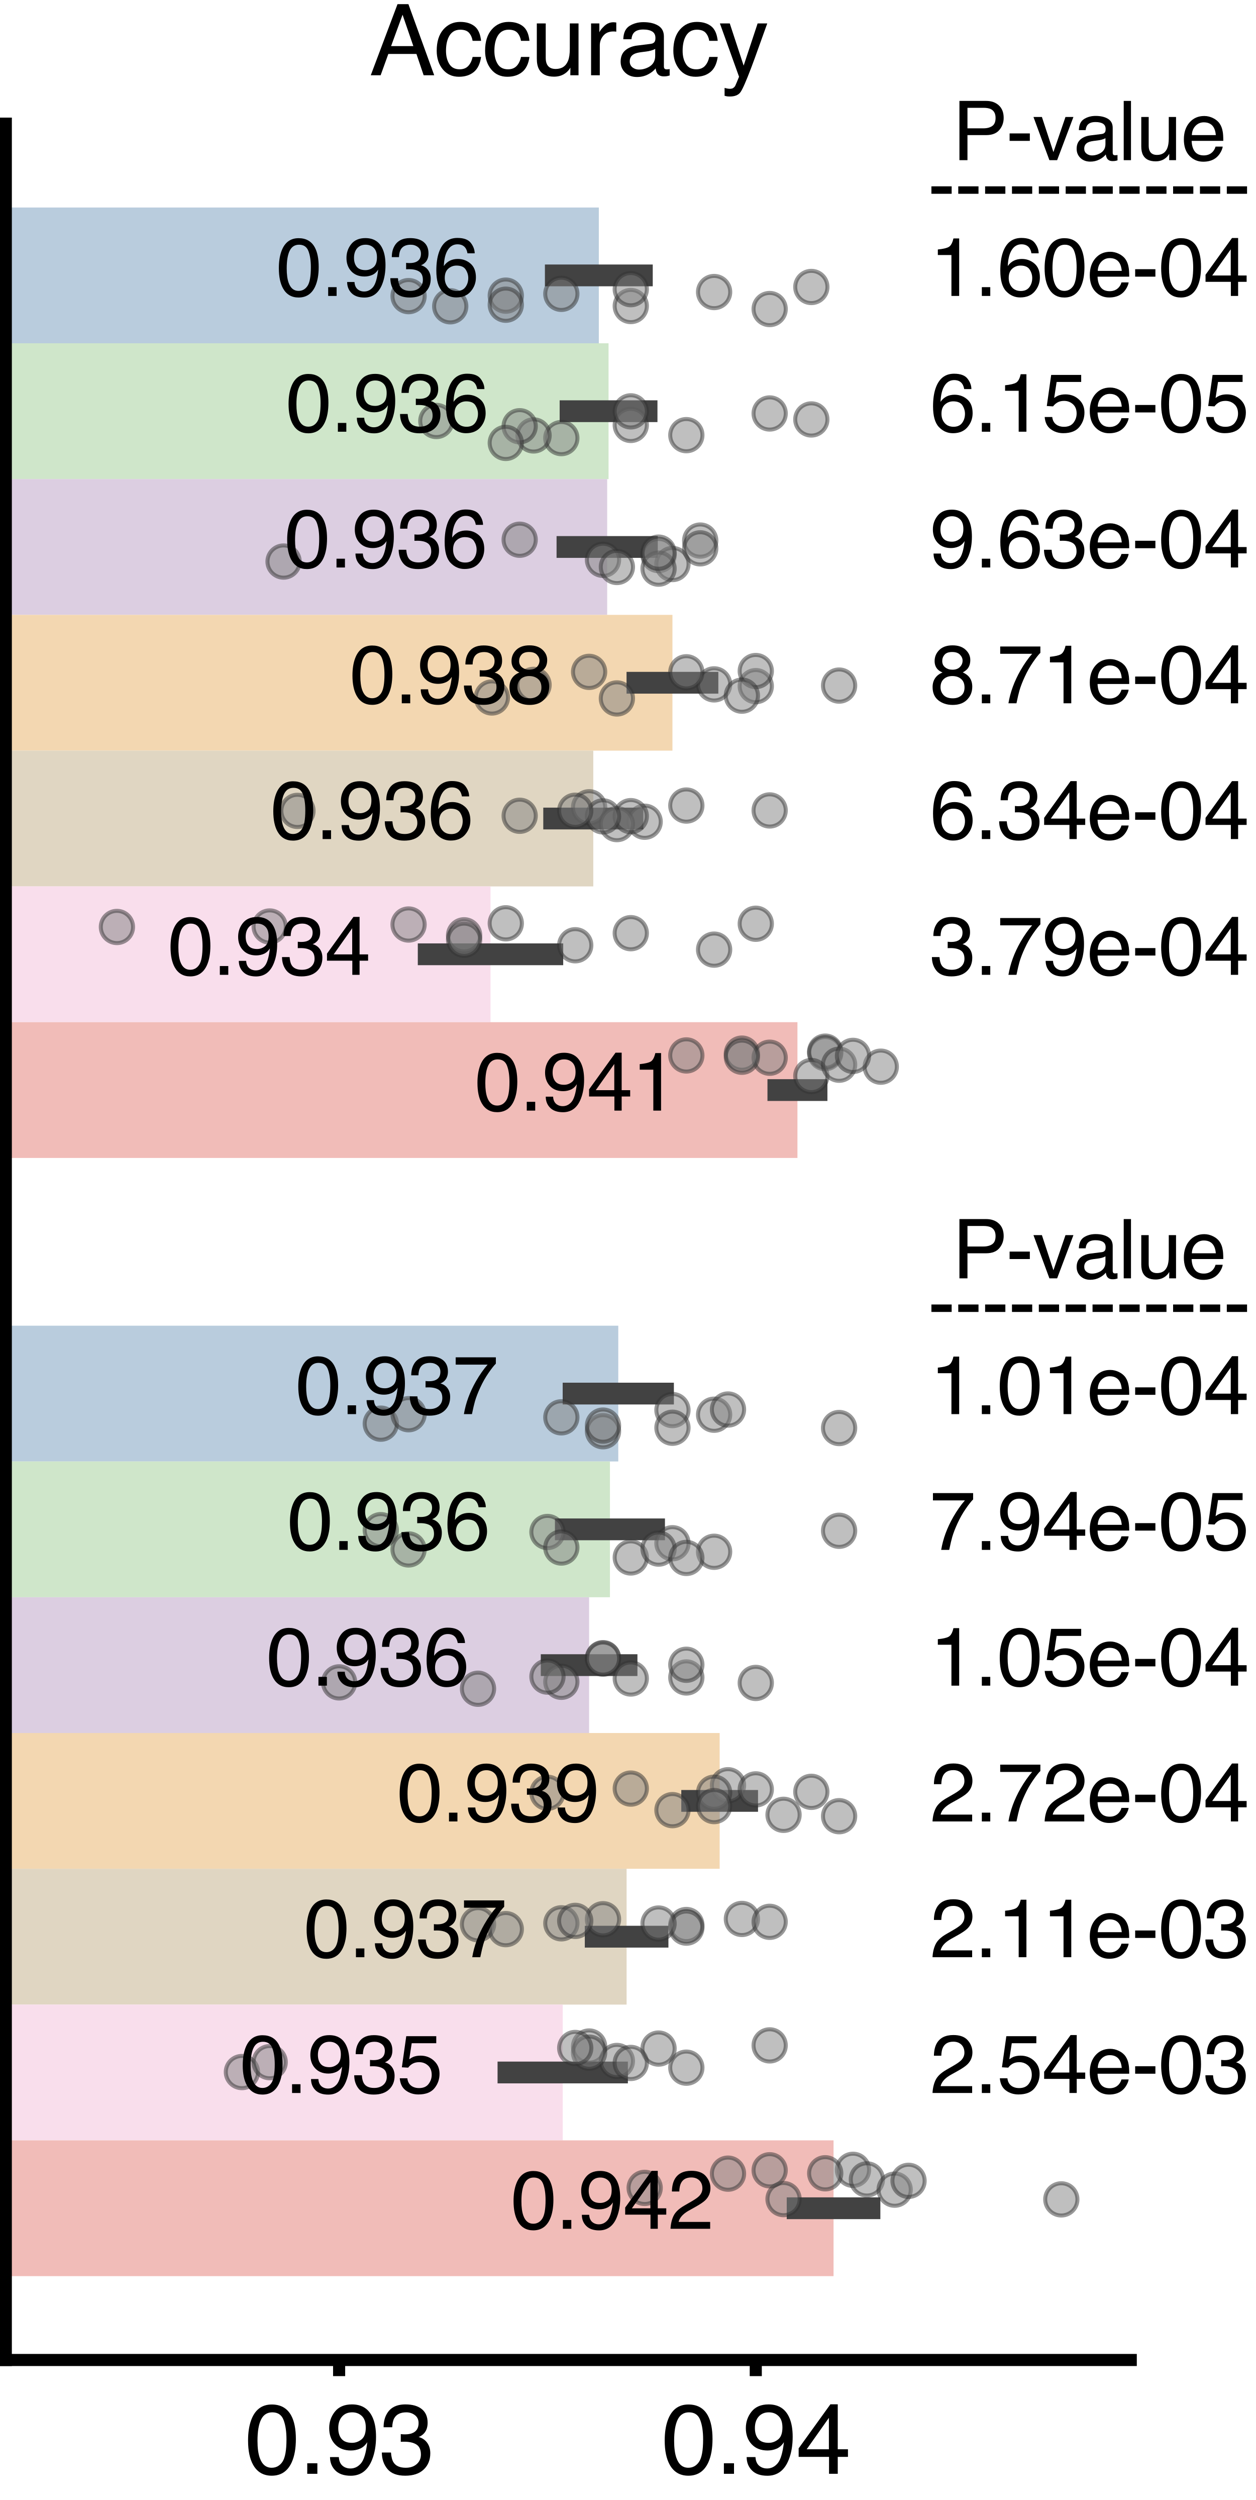 <?xml version="1.0" encoding="utf-8" standalone="no"?>
<!DOCTYPE svg PUBLIC "-//W3C//DTD SVG 1.1//EN"
  "http://www.w3.org/Graphics/SVG/1.1/DTD/svg11.dtd">
<svg xmlns:xlink="http://www.w3.org/1999/xlink" width="155.751pt" height="309.858pt" viewBox="0 0 155.751 309.858" xmlns="http://www.w3.org/2000/svg" version="1.1">
 <defs>
  <style type="text/css">*{stroke-linejoin: round; stroke-linecap: butt}</style>
 </defs>
 <g id="figure_1">
  <g id="patch_1">
   <path d="M 0 309.858 
L 155.751 309.858 
L 155.751 0 
L 0 0 
z
" style="fill: #ffffff"/>
  </g>
  <g id="axes_1">
   <g id="patch_2">
    <path d="M 0.72 292.528 
L 140.22 292.528 
L 140.22 15.328 
L 0.72 15.328 
L 0.72 292.528 
z
" style="fill: none"/>
   </g>
   <g id="patch_3">
    <path d="M -4762.947 25.723 
L 74.259 25.723 
L 74.259 42.553 
L -4762.947 42.553 
z
" clip-path="url(#pe31d9f786b)" style="fill: #b9ccdd"/>
   </g>
   <g id="patch_4">
    <path d="M -4762.947 164.323 
L 76.67 164.323 
L 76.67 181.153 
L -4762.947 181.153 
z
" clip-path="url(#pe31d9f786b)" style="fill: #b9ccdd"/>
   </g>
   <g id="patch_5">
    <path d="M -4762.947 42.553 
L 75.464 42.553 
L 75.464 59.383 
L -4762.947 59.383 
z
" clip-path="url(#pe31d9f786b)" style="fill: #cfe6ca"/>
   </g>
   <g id="patch_6">
    <path d="M -4762.947 181.153 
L 75.637 181.153 
L 75.637 197.983 
L -4762.947 197.983 
z
" clip-path="url(#pe31d9f786b)" style="fill: #cfe6ca"/>
   </g>
   <g id="patch_7">
    <path d="M -4762.947 59.383 
L 75.292 59.383 
L 75.292 76.213 
L -4762.947 76.213 
z
" clip-path="url(#pe31d9f786b)" style="fill: #dccee1"/>
   </g>
   <g id="patch_8">
    <path d="M -4762.947 197.983 
L 73.053 197.983 
L 73.053 214.813 
L -4762.947 214.813 
z
" clip-path="url(#pe31d9f786b)" style="fill: #dccee1"/>
   </g>
   <g id="patch_9">
    <path d="M -4762.947 76.213 
L 83.387 76.213 
L 83.387 93.043 
L -4762.947 93.043 
z
" clip-path="url(#pe31d9f786b)" style="fill: #f3d7b1"/>
   </g>
   <g id="patch_10">
    <path d="M -4762.947 214.813 
L 89.242 214.813 
L 89.242 231.643 
L -4762.947 231.643 
z
" clip-path="url(#pe31d9f786b)" style="fill: #f3d7b1"/>
   </g>
   <g id="patch_11">
    <path d="M -4762.947 93.043 
L 73.57 93.043 
L 73.57 109.873 
L -4762.947 109.873 
z
" clip-path="url(#pe31d9f786b)" style="fill: #e0d6c2"/>
   </g>
   <g id="patch_12">
    <path d="M -4762.947 231.643 
L 77.703 231.643 
L 77.703 248.473 
L -4762.947 248.473 
z
" clip-path="url(#pe31d9f786b)" style="fill: #e0d6c2"/>
   </g>
   <g id="patch_13">
    <path d="M -4762.947 109.873 
L 60.826 109.873 
L 60.826 126.703 
L -4762.947 126.703 
z
" clip-path="url(#pe31d9f786b)" style="fill: #f9deec"/>
   </g>
   <g id="patch_14">
    <path d="M -4762.947 248.473 
L 69.781 248.473 
L 69.781 265.303 
L -4762.947 265.303 
z
" clip-path="url(#pe31d9f786b)" style="fill: #f9deec"/>
   </g>
   <g id="patch_15">
    <path d="M -4762.947 126.703 
L 98.887 126.703 
L 98.887 143.533 
L -4762.947 143.533 
z
" clip-path="url(#pe31d9f786b)" style="fill: #f1bcb8"/>
   </g>
   <g id="patch_16">
    <path d="M -4762.947 265.303 
L 103.364 265.303 
L 103.364 282.133 
L -4762.947 282.133 
z
" clip-path="url(#pe31d9f786b)" style="fill: #f1bcb8"/>
   </g>
   <g id="PathCollection_1"/>
   <g id="PathCollection_2"/>
   <g id="PathCollection_3"/>
   <g id="PathCollection_4"/>
   <g id="PathCollection_5"/>
   <g id="PathCollection_6"/>
   <g id="PathCollection_7"/>
   <g id="matplotlib.axis_1">
    <g id="xtick_1">
     <g id="line2d_1">
      <defs>
       <path id="m05d14afef5" d="M 0 0 
L 0 2 
" style="stroke: #000000; stroke-width: 1.5"/>
      </defs>
      <g>
       <use xlink:href="#m05d14afef5" x="42.053" y="292.528" style="stroke: #000000; stroke-width: 1.5"/>
      </g>
     </g>
     <g id="text_1">
      <!-- 0.93 -->
      <g transform="translate(30.377 306.636)scale(0.12 -0.12)">
       <defs>
        <path id="Helvetica-30" d="M 1731 4475 
Q 2600 4475 2988 3759 
Q 3288 3206 3288 2244 
Q 3288 1331 3016 734 
Q 2622 -122 1728 -122 
Q 922 -122 528 578 
Q 200 1163 200 2147 
Q 200 2909 397 3456 
Q 766 4475 1731 4475 
z
M 1725 391 
Q 2163 391 2422 778 
Q 2681 1166 2681 2222 
Q 2681 2984 2493 3476 
Q 2306 3969 1766 3969 
Q 1269 3969 1039 3501 
Q 809 3034 809 2125 
Q 809 1441 956 1025 
Q 1181 391 1725 391 
z
" transform="scale(0.016)"/>
        <path id="Helvetica-2e" d="M 547 681 
L 1200 681 
L 1200 0 
L 547 0 
L 547 681 
z
" transform="scale(0.016)"/>
        <path id="Helvetica-39" d="M 850 1081 
Q 875 616 1209 438 
Q 1381 344 1597 344 
Q 2000 344 2284 680 
Q 2569 1016 2688 2044 
Q 2500 1747 2223 1626 
Q 1947 1506 1628 1506 
Q 981 1506 604 1909 
Q 228 2313 228 2947 
Q 228 3556 600 4018 
Q 972 4481 1697 4481 
Q 2675 4481 3047 3600 
Q 3253 3116 3253 2388 
Q 3253 1566 3006 931 
Q 2597 -125 1619 -125 
Q 963 -125 622 219 
Q 281 563 281 1081 
L 850 1081 
z
M 1703 2000 
Q 2038 2000 2314 2220 
Q 2591 2441 2591 2991 
Q 2591 3484 2342 3726 
Q 2094 3969 1709 3969 
Q 1297 3969 1055 3692 
Q 813 3416 813 2953 
Q 813 2516 1025 2258 
Q 1238 2000 1703 2000 
z
" transform="scale(0.016)"/>
        <path id="Helvetica-33" d="M 1663 -122 
Q 869 -122 511 314 
Q 153 750 153 1375 
L 741 1375 
Q 778 941 903 744 
Q 1122 391 1694 391 
Q 2138 391 2406 628 
Q 2675 866 2675 1241 
Q 2675 1703 2392 1887 
Q 2109 2072 1606 2072 
Q 1550 2072 1492 2070 
Q 1434 2069 1375 2066 
L 1375 2563 
Q 1463 2553 1522 2550 
Q 1581 2547 1650 2547 
Q 1966 2547 2169 2647 
Q 2525 2822 2525 3272 
Q 2525 3606 2287 3787 
Q 2050 3969 1734 3969 
Q 1172 3969 956 3594 
Q 838 3388 822 3006 
L 266 3006 
Q 266 3506 466 3856 
Q 809 4481 1675 4481 
Q 2359 4481 2734 4176 
Q 3109 3872 3109 3294 
Q 3109 2881 2888 2625 
Q 2750 2466 2531 2375 
Q 2884 2278 3082 2001 
Q 3281 1725 3281 1325 
Q 3281 684 2859 281 
Q 2438 -122 1663 -122 
z
" transform="scale(0.016)"/>
       </defs>
       <use xlink:href="#Helvetica-30"/>
       <use xlink:href="#Helvetica-2e" x="55.615"/>
       <use xlink:href="#Helvetica-39" x="83.398"/>
       <use xlink:href="#Helvetica-33" x="139.014"/>
      </g>
     </g>
    </g>
    <g id="xtick_2">
     <g id="line2d_2">
      <g>
       <use xlink:href="#m05d14afef5" x="93.72" y="292.528" style="stroke: #000000; stroke-width: 1.5"/>
      </g>
     </g>
     <g id="text_2">
      <!-- 0.94 -->
      <g transform="translate(82.043 306.636)scale(0.12 -0.12)">
       <defs>
        <path id="Helvetica-34" d="M 2116 1584 
L 2116 3613 
L 681 1584 
L 2116 1584 
z
M 2125 0 
L 2125 1094 
L 163 1094 
L 163 1644 
L 2213 4488 
L 2688 4488 
L 2688 1584 
L 3347 1584 
L 3347 1094 
L 2688 1094 
L 2688 0 
L 2125 0 
z
" transform="scale(0.016)"/>
       </defs>
       <use xlink:href="#Helvetica-30"/>
       <use xlink:href="#Helvetica-2e" x="55.615"/>
       <use xlink:href="#Helvetica-39" x="83.398"/>
       <use xlink:href="#Helvetica-34" x="139.014"/>
      </g>
     </g>
    </g>
   </g>
   <g id="matplotlib.axis_2">
    <g id="ytick_1"/>
    <g id="ytick_2"/>
   </g>
   <g id="line2d_3">
    <path d="M 68.922 34.138 
L 79.595 34.138 
" clip-path="url(#pe31d9f786b)" style="fill: none; stroke: #424242; stroke-width: 2.7; stroke-linecap: square"/>
   </g>
   <g id="line2d_4">
    <path d="M 71.125 172.738 
L 82.215 172.738 
" clip-path="url(#pe31d9f786b)" style="fill: none; stroke: #424242; stroke-width: 2.7; stroke-linecap: square"/>
   </g>
   <g id="line2d_5">
    <path d="M 70.75 50.968 
L 80.179 50.968 
" clip-path="url(#pe31d9f786b)" style="fill: none; stroke: #424242; stroke-width: 2.7; stroke-linecap: square"/>
   </g>
   <g id="line2d_6">
    <path d="M 70.165 189.568 
L 81.108 189.568 
" clip-path="url(#pe31d9f786b)" style="fill: none; stroke: #424242; stroke-width: 2.7; stroke-linecap: square"/>
   </g>
   <g id="line2d_7">
    <path d="M 70.367 67.798 
L 80.218 67.798 
" clip-path="url(#pe31d9f786b)" style="fill: none; stroke: #424242; stroke-width: 2.7; stroke-linecap: square"/>
   </g>
   <g id="line2d_8">
    <path d="M 68.411 206.398 
L 77.696 206.398 
" clip-path="url(#pe31d9f786b)" style="fill: none; stroke: #424242; stroke-width: 2.7; stroke-linecap: square"/>
   </g>
   <g id="line2d_9">
    <path d="M 79.045 84.628 
L 87.728 84.628 
" clip-path="url(#pe31d9f786b)" style="fill: none; stroke: #424242; stroke-width: 2.7; stroke-linecap: square"/>
   </g>
   <g id="line2d_10">
    <path d="M 85.834 223.228 
L 92.65 223.228 
" clip-path="url(#pe31d9f786b)" style="fill: none; stroke: #424242; stroke-width: 2.7; stroke-linecap: square"/>
   </g>
   <g id="line2d_11">
    <path d="M 68.719 101.458 
L 78.421 101.458 
" clip-path="url(#pe31d9f786b)" style="fill: none; stroke: #424242; stroke-width: 2.7; stroke-linecap: square"/>
   </g>
   <g id="line2d_12">
    <path d="M 73.869 240.058 
L 81.538 240.058 
" clip-path="url(#pe31d9f786b)" style="fill: none; stroke: #424242; stroke-width: 2.7; stroke-linecap: square"/>
   </g>
   <g id="line2d_13">
    <path d="M 53.16 118.288 
L 68.491 118.288 
" clip-path="url(#pe31d9f786b)" style="fill: none; stroke: #424242; stroke-width: 2.7; stroke-linecap: square"/>
   </g>
   <g id="line2d_14">
    <path d="M 63.05 256.888 
L 76.512 256.888 
" clip-path="url(#pe31d9f786b)" style="fill: none; stroke: #424242; stroke-width: 2.7; stroke-linecap: square"/>
   </g>
   <g id="line2d_15">
    <path d="M 96.52 135.118 
L 101.254 135.118 
" clip-path="url(#pe31d9f786b)" style="fill: none; stroke: #424242; stroke-width: 2.7; stroke-linecap: square"/>
   </g>
   <g id="line2d_16">
    <path d="M 98.909 273.718 
L 107.82 273.718 
" clip-path="url(#pe31d9f786b)" style="fill: none; stroke: #424242; stroke-width: 2.7; stroke-linecap: square"/>
   </g>
   <g id="patch_17">
    <path d="M 0.72 292.528 
L 0.72 15.328 
" style="fill: none; stroke: #000000; stroke-width: 1.5; stroke-linejoin: miter; stroke-linecap: square"/>
   </g>
   <g id="patch_18">
    <path d="M 0.72 292.528 
L 140.22 292.528 
" style="fill: none; stroke: #000000; stroke-width: 1.5; stroke-linejoin: miter; stroke-linecap: square"/>
   </g>
   <g id="PathCollection_8">
    <defs>
     <path id="C0_0_59892ead8b" d="M 0 2 
C 0.53 2 1.039 1.789 1.414 1.414 
C 1.789 1.039 2 0.53 2 -0 
C 2 -0.53 1.789 -1.039 1.414 -1.414 
C 1.039 -1.789 0.53 -2 0 -2 
C -0.53 -2 -1.039 -1.789 -1.414 -1.414 
C -1.789 -1.039 -2 -0.53 -2 0 
C -2 0.53 -1.789 1.039 -1.414 1.414 
C -1.039 1.789 -0.53 2 0 2 
z
"/>
    </defs>
    <g clip-path="url(#pe31d9f786b)">
     <use xlink:href="#C0_0_59892ead8b" x="69.609" y="36.422" style="fill: #808080; fill-opacity: 0.5; stroke: #333333; stroke-opacity: 0.5; stroke-width: 0.5"/>
    </g>
    <g clip-path="url(#pe31d9f786b)">
     <use xlink:href="#C0_0_59892ead8b" x="78.22" y="37.933" style="fill: #808080; fill-opacity: 0.5; stroke: #333333; stroke-opacity: 0.5; stroke-width: 0.5"/>
    </g>
    <g clip-path="url(#pe31d9f786b)">
     <use xlink:href="#C0_0_59892ead8b" x="62.72" y="36.645" style="fill: #808080; fill-opacity: 0.5; stroke: #333333; stroke-opacity: 0.5; stroke-width: 0.5"/>
    </g>
    <g clip-path="url(#pe31d9f786b)">
     <use xlink:href="#C0_0_59892ead8b" x="100.609" y="35.572" style="fill: #808080; fill-opacity: 0.5; stroke: #333333; stroke-opacity: 0.5; stroke-width: 0.5"/>
    </g>
    <g clip-path="url(#pe31d9f786b)">
     <use xlink:href="#C0_0_59892ead8b" x="55.831" y="37.965" style="fill: #808080; fill-opacity: 0.5; stroke: #333333; stroke-opacity: 0.5; stroke-width: 0.5"/>
    </g>
    <g clip-path="url(#pe31d9f786b)">
     <use xlink:href="#C0_0_59892ead8b" x="62.72" y="37.769" style="fill: #808080; fill-opacity: 0.5; stroke: #333333; stroke-opacity: 0.5; stroke-width: 0.5"/>
    </g>
    <g clip-path="url(#pe31d9f786b)">
     <use xlink:href="#C0_0_59892ead8b" x="78.22" y="35.843" style="fill: #808080; fill-opacity: 0.5; stroke: #333333; stroke-opacity: 0.5; stroke-width: 0.5"/>
    </g>
    <g clip-path="url(#pe31d9f786b)">
     <use xlink:href="#C0_0_59892ead8b" x="50.664" y="36.705" style="fill: #808080; fill-opacity: 0.5; stroke: #333333; stroke-opacity: 0.5; stroke-width: 0.5"/>
    </g>
    <g clip-path="url(#pe31d9f786b)">
     <use xlink:href="#C0_0_59892ead8b" x="95.442" y="38.307" style="fill: #808080; fill-opacity: 0.5; stroke: #333333; stroke-opacity: 0.5; stroke-width: 0.5"/>
    </g>
    <g clip-path="url(#pe31d9f786b)">
     <use xlink:href="#C0_0_59892ead8b" x="88.553" y="36.199" style="fill: #808080; fill-opacity: 0.5; stroke: #333333; stroke-opacity: 0.5; stroke-width: 0.5"/>
    </g>
   </g>
   <g id="PathCollection_9">
    <defs>
     <path id="C1_0_0187c4d7d3" d="M 0 2 
C 0.53 2 1.039 1.789 1.414 1.414 
C 1.789 1.039 2 0.53 2 -0 
C 2 -0.53 1.789 -1.039 1.414 -1.414 
C 1.039 -1.789 0.53 -2 0 -2 
C -0.53 -2 -1.039 -1.789 -1.414 -1.414 
C -1.789 -1.039 -2 -0.53 -2 0 
C -2 0.53 -1.789 1.039 -1.414 1.414 
C -1.039 1.789 -0.53 2 0 2 
z
"/>
    </defs>
    <g clip-path="url(#pe31d9f786b)">
     <use xlink:href="#C1_0_0187c4d7d3" x="69.609" y="54.303" style="fill: #808080; fill-opacity: 0.5; stroke: #333333; stroke-opacity: 0.5; stroke-width: 0.5"/>
    </g>
    <g clip-path="url(#pe31d9f786b)">
     <use xlink:href="#C1_0_0187c4d7d3" x="78.22" y="52.671" style="fill: #808080; fill-opacity: 0.5; stroke: #333333; stroke-opacity: 0.5; stroke-width: 0.5"/>
    </g>
    <g clip-path="url(#pe31d9f786b)">
     <use xlink:href="#C1_0_0187c4d7d3" x="66.164" y="53.973" style="fill: #808080; fill-opacity: 0.5; stroke: #333333; stroke-opacity: 0.5; stroke-width: 0.5"/>
    </g>
    <g clip-path="url(#pe31d9f786b)">
     <use xlink:href="#C1_0_0187c4d7d3" x="100.609" y="51.992" style="fill: #808080; fill-opacity: 0.5; stroke: #333333; stroke-opacity: 0.5; stroke-width: 0.5"/>
    </g>
    <g clip-path="url(#pe31d9f786b)">
     <use xlink:href="#C1_0_0187c4d7d3" x="64.442" y="52.835" style="fill: #808080; fill-opacity: 0.5; stroke: #333333; stroke-opacity: 0.5; stroke-width: 0.5"/>
    </g>
    <g clip-path="url(#pe31d9f786b)">
     <use xlink:href="#C1_0_0187c4d7d3" x="62.72" y="54.9" style="fill: #808080; fill-opacity: 0.5; stroke: #333333; stroke-opacity: 0.5; stroke-width: 0.5"/>
    </g>
    <g clip-path="url(#pe31d9f786b)">
     <use xlink:href="#C1_0_0187c4d7d3" x="78.22" y="50.989" style="fill: #808080; fill-opacity: 0.5; stroke: #333333; stroke-opacity: 0.5; stroke-width: 0.5"/>
    </g>
    <g clip-path="url(#pe31d9f786b)">
     <use xlink:href="#C1_0_0187c4d7d3" x="54.109" y="52.183" style="fill: #808080; fill-opacity: 0.5; stroke: #333333; stroke-opacity: 0.5; stroke-width: 0.5"/>
    </g>
    <g clip-path="url(#pe31d9f786b)">
     <use xlink:href="#C1_0_0187c4d7d3" x="95.442" y="51.251" style="fill: #808080; fill-opacity: 0.5; stroke: #333333; stroke-opacity: 0.5; stroke-width: 0.5"/>
    </g>
    <g clip-path="url(#pe31d9f786b)">
     <use xlink:href="#C1_0_0187c4d7d3" x="85.109" y="53.939" style="fill: #808080; fill-opacity: 0.5; stroke: #333333; stroke-opacity: 0.5; stroke-width: 0.5"/>
    </g>
   </g>
   <g id="PathCollection_10">
    <defs>
     <path id="C2_0_6c482e3a1e" d="M 0 2 
C 0.53 2 1.039 1.789 1.414 1.414 
C 1.789 1.039 2 0.53 2 -0 
C 2 -0.53 1.789 -1.039 1.414 -1.414 
C 1.039 -1.789 0.53 -2 0 -2 
C -0.53 -2 -1.039 -1.789 -1.414 -1.414 
C -1.789 -1.039 -2 -0.53 -2 0 
C -2 0.53 -1.789 1.039 -1.414 1.414 
C -1.039 1.789 -0.53 2 0 2 
z
"/>
    </defs>
    <g clip-path="url(#pe31d9f786b)">
     <use xlink:href="#C2_0_6c482e3a1e" x="81.664" y="68.804" style="fill: #808080; fill-opacity: 0.5; stroke: #333333; stroke-opacity: 0.5; stroke-width: 0.5"/>
    </g>
    <g clip-path="url(#pe31d9f786b)">
     <use xlink:href="#C2_0_6c482e3a1e" x="74.776" y="69.392" style="fill: #808080; fill-opacity: 0.5; stroke: #333333; stroke-opacity: 0.5; stroke-width: 0.5"/>
    </g>
    <g clip-path="url(#pe31d9f786b)">
     <use xlink:href="#C2_0_6c482e3a1e" x="76.498" y="70.278" style="fill: #808080; fill-opacity: 0.5; stroke: #333333; stroke-opacity: 0.5; stroke-width: 0.5"/>
    </g>
    <g clip-path="url(#pe31d9f786b)">
     <use xlink:href="#C2_0_6c482e3a1e" x="86.831" y="67.006" style="fill: #808080; fill-opacity: 0.5; stroke: #333333; stroke-opacity: 0.5; stroke-width: 0.5"/>
    </g>
    <g clip-path="url(#pe31d9f786b)">
     <use xlink:href="#C2_0_6c482e3a1e" x="86.831" y="67.968" style="fill: #808080; fill-opacity: 0.5; stroke: #333333; stroke-opacity: 0.5; stroke-width: 0.5"/>
    </g>
    <g clip-path="url(#pe31d9f786b)">
     <use xlink:href="#C2_0_6c482e3a1e" x="64.442" y="66.901" style="fill: #808080; fill-opacity: 0.5; stroke: #333333; stroke-opacity: 0.5; stroke-width: 0.5"/>
    </g>
    <g clip-path="url(#pe31d9f786b)">
     <use xlink:href="#C2_0_6c482e3a1e" x="83.387" y="69.913" style="fill: #808080; fill-opacity: 0.5; stroke: #333333; stroke-opacity: 0.5; stroke-width: 0.5"/>
    </g>
    <g clip-path="url(#pe31d9f786b)">
     <use xlink:href="#C2_0_6c482e3a1e" x="81.664" y="70.485" style="fill: #808080; fill-opacity: 0.5; stroke: #333333; stroke-opacity: 0.5; stroke-width: 0.5"/>
    </g>
    <g clip-path="url(#pe31d9f786b)">
     <use xlink:href="#C2_0_6c482e3a1e" x="81.664" y="68.502" style="fill: #808080; fill-opacity: 0.5; stroke: #333333; stroke-opacity: 0.5; stroke-width: 0.5"/>
    </g>
    <g clip-path="url(#pe31d9f786b)">
     <use xlink:href="#C2_0_6c482e3a1e" x="35.164" y="69.607" style="fill: #808080; fill-opacity: 0.5; stroke: #333333; stroke-opacity: 0.5; stroke-width: 0.5"/>
    </g>
   </g>
   <g id="PathCollection_11">
    <defs>
     <path id="C3_0_cc22ee9643" d="M 0 2 
C 0.53 2 1.039 1.789 1.414 1.414 
C 1.789 1.039 2 0.53 2 -0 
C 2 -0.53 1.789 -1.039 1.414 -1.414 
C 1.039 -1.789 0.53 -2 0 -2 
C -0.53 -2 -1.039 -1.789 -1.414 -1.414 
C -1.789 -1.039 -2 -0.53 -2 0 
C -2 0.53 -1.789 1.039 -1.414 1.414 
C -1.039 1.789 -0.53 2 0 2 
z
"/>
    </defs>
    <g clip-path="url(#pe31d9f786b)">
     <use xlink:href="#C3_0_cc22ee9643" x="88.553" y="84.831" style="fill: #808080; fill-opacity: 0.5; stroke: #333333; stroke-opacity: 0.5; stroke-width: 0.5"/>
    </g>
    <g clip-path="url(#pe31d9f786b)">
     <use xlink:href="#C3_0_cc22ee9643" x="85.109" y="83.333" style="fill: #808080; fill-opacity: 0.5; stroke: #333333; stroke-opacity: 0.5; stroke-width: 0.5"/>
    </g>
    <g clip-path="url(#pe31d9f786b)">
     <use xlink:href="#C3_0_cc22ee9643" x="76.498" y="86.574" style="fill: #808080; fill-opacity: 0.5; stroke: #333333; stroke-opacity: 0.5; stroke-width: 0.5"/>
    </g>
    <g clip-path="url(#pe31d9f786b)">
     <use xlink:href="#C3_0_cc22ee9643" x="104.053" y="84.98" style="fill: #808080; fill-opacity: 0.5; stroke: #333333; stroke-opacity: 0.5; stroke-width: 0.5"/>
    </g>
    <g clip-path="url(#pe31d9f786b)">
     <use xlink:href="#C3_0_cc22ee9643" x="66.164" y="84.895" style="fill: #808080; fill-opacity: 0.5; stroke: #333333; stroke-opacity: 0.5; stroke-width: 0.5"/>
    </g>
    <g clip-path="url(#pe31d9f786b)">
     <use xlink:href="#C3_0_cc22ee9643" x="73.053" y="83.28" style="fill: #808080; fill-opacity: 0.5; stroke: #333333; stroke-opacity: 0.5; stroke-width: 0.5"/>
    </g>
    <g clip-path="url(#pe31d9f786b)">
     <use xlink:href="#C3_0_cc22ee9643" x="93.72" y="85.049" style="fill: #808080; fill-opacity: 0.5; stroke: #333333; stroke-opacity: 0.5; stroke-width: 0.5"/>
    </g>
    <g clip-path="url(#pe31d9f786b)">
     <use xlink:href="#C3_0_cc22ee9643" x="60.998" y="86.454" style="fill: #808080; fill-opacity: 0.5; stroke: #333333; stroke-opacity: 0.5; stroke-width: 0.5"/>
    </g>
    <g clip-path="url(#pe31d9f786b)">
     <use xlink:href="#C3_0_cc22ee9643" x="93.72" y="83.178" style="fill: #808080; fill-opacity: 0.5; stroke: #333333; stroke-opacity: 0.5; stroke-width: 0.5"/>
    </g>
    <g clip-path="url(#pe31d9f786b)">
     <use xlink:href="#C3_0_cc22ee9643" x="91.998" y="86.229" style="fill: #808080; fill-opacity: 0.5; stroke: #333333; stroke-opacity: 0.5; stroke-width: 0.5"/>
    </g>
   </g>
   <g id="PathCollection_12">
    <defs>
     <path id="C4_0_6481564587" d="M 0 2 
C 0.53 2 1.039 1.789 1.414 1.414 
C 1.789 1.039 2 0.53 2 -0 
C 2 -0.53 1.789 -1.039 1.414 -1.414 
C 1.039 -1.789 0.53 -2 0 -2 
C -0.53 -2 -1.039 -1.789 -1.414 -1.414 
C -1.789 -1.039 -2 -0.53 -2 0 
C -2 0.53 -1.789 1.039 -1.414 1.414 
C -1.039 1.789 -0.53 2 0 2 
z
"/>
    </defs>
    <g clip-path="url(#pe31d9f786b)">
     <use xlink:href="#C4_0_6481564587" x="95.442" y="100.456" style="fill: #808080; fill-opacity: 0.5; stroke: #333333; stroke-opacity: 0.5; stroke-width: 0.5"/>
    </g>
    <g clip-path="url(#pe31d9f786b)">
     <use xlink:href="#C4_0_6481564587" x="64.442" y="101.117" style="fill: #808080; fill-opacity: 0.5; stroke: #333333; stroke-opacity: 0.5; stroke-width: 0.5"/>
    </g>
    <g clip-path="url(#pe31d9f786b)">
     <use xlink:href="#C4_0_6481564587" x="36.887" y="100.512" style="fill: #808080; fill-opacity: 0.5; stroke: #333333; stroke-opacity: 0.5; stroke-width: 0.5"/>
    </g>
    <g clip-path="url(#pe31d9f786b)">
     <use xlink:href="#C4_0_6481564587" x="79.942" y="101.857" style="fill: #808080; fill-opacity: 0.5; stroke: #333333; stroke-opacity: 0.5; stroke-width: 0.5"/>
    </g>
    <g clip-path="url(#pe31d9f786b)">
     <use xlink:href="#C4_0_6481564587" x="73.053" y="100.067" style="fill: #808080; fill-opacity: 0.5; stroke: #333333; stroke-opacity: 0.5; stroke-width: 0.5"/>
    </g>
    <g clip-path="url(#pe31d9f786b)">
     <use xlink:href="#C4_0_6481564587" x="76.498" y="102.149" style="fill: #808080; fill-opacity: 0.5; stroke: #333333; stroke-opacity: 0.5; stroke-width: 0.5"/>
    </g>
    <g clip-path="url(#pe31d9f786b)">
     <use xlink:href="#C4_0_6481564587" x="85.109" y="99.851" style="fill: #808080; fill-opacity: 0.5; stroke: #333333; stroke-opacity: 0.5; stroke-width: 0.5"/>
    </g>
    <g clip-path="url(#pe31d9f786b)">
     <use xlink:href="#C4_0_6481564587" x="78.22" y="101.165" style="fill: #808080; fill-opacity: 0.5; stroke: #333333; stroke-opacity: 0.5; stroke-width: 0.5"/>
    </g>
    <g clip-path="url(#pe31d9f786b)">
     <use xlink:href="#C4_0_6481564587" x="74.776" y="101.194" style="fill: #808080; fill-opacity: 0.5; stroke: #333333; stroke-opacity: 0.5; stroke-width: 0.5"/>
    </g>
    <g clip-path="url(#pe31d9f786b)">
     <use xlink:href="#C4_0_6481564587" x="71.331" y="100.494" style="fill: #808080; fill-opacity: 0.5; stroke: #333333; stroke-opacity: 0.5; stroke-width: 0.5"/>
    </g>
   </g>
   <g id="PathCollection_13">
    <defs>
     <path id="C5_0_39cc3fb733" d="M 0 2 
C 0.53 2 1.039 1.789 1.414 1.414 
C 1.789 1.039 2 0.53 2 -0 
C 2 -0.53 1.789 -1.039 1.414 -1.414 
C 1.039 -1.789 0.53 -2 0 -2 
C -0.53 -2 -1.039 -1.789 -1.414 -1.414 
C -1.789 -1.039 -2 -0.53 -2 0 
C -2 0.53 -1.789 1.039 -1.414 1.414 
C -1.039 1.789 -0.53 2 0 2 
z
"/>
    </defs>
    <g clip-path="url(#pe31d9f786b)">
     <use xlink:href="#C5_0_39cc3fb733" x="33.442" y="114.843" style="fill: #808080; fill-opacity: 0.5; stroke: #333333; stroke-opacity: 0.5; stroke-width: 0.5"/>
    </g>
    <g clip-path="url(#pe31d9f786b)">
     <use xlink:href="#C5_0_39cc3fb733" x="78.22" y="115.671" style="fill: #808080; fill-opacity: 0.5; stroke: #333333; stroke-opacity: 0.5; stroke-width: 0.5"/>
    </g>
    <g clip-path="url(#pe31d9f786b)">
     <use xlink:href="#C5_0_39cc3fb733" x="71.331" y="117.168" style="fill: #808080; fill-opacity: 0.5; stroke: #333333; stroke-opacity: 0.5; stroke-width: 0.5"/>
    </g>
    <g clip-path="url(#pe31d9f786b)">
     <use xlink:href="#C5_0_39cc3fb733" x="57.553" y="115.935" style="fill: #808080; fill-opacity: 0.5; stroke: #333333; stroke-opacity: 0.5; stroke-width: 0.5"/>
    </g>
    <g clip-path="url(#pe31d9f786b)">
     <use xlink:href="#C5_0_39cc3fb733" x="88.553" y="117.71" style="fill: #808080; fill-opacity: 0.5; stroke: #333333; stroke-opacity: 0.5; stroke-width: 0.5"/>
    </g>
    <g clip-path="url(#pe31d9f786b)">
     <use xlink:href="#C5_0_39cc3fb733" x="50.664" y="114.597" style="fill: #808080; fill-opacity: 0.5; stroke: #333333; stroke-opacity: 0.5; stroke-width: 0.5"/>
    </g>
    <g clip-path="url(#pe31d9f786b)">
     <use xlink:href="#C5_0_39cc3fb733" x="14.498" y="114.901" style="fill: #808080; fill-opacity: 0.5; stroke: #333333; stroke-opacity: 0.5; stroke-width: 0.5"/>
    </g>
    <g clip-path="url(#pe31d9f786b)">
     <use xlink:href="#C5_0_39cc3fb733" x="62.72" y="114.447" style="fill: #808080; fill-opacity: 0.5; stroke: #333333; stroke-opacity: 0.5; stroke-width: 0.5"/>
    </g>
    <g clip-path="url(#pe31d9f786b)">
     <use xlink:href="#C5_0_39cc3fb733" x="93.72" y="114.501" style="fill: #808080; fill-opacity: 0.5; stroke: #333333; stroke-opacity: 0.5; stroke-width: 0.5"/>
    </g>
    <g clip-path="url(#pe31d9f786b)">
     <use xlink:href="#C5_0_39cc3fb733" x="57.553" y="116.484" style="fill: #808080; fill-opacity: 0.5; stroke: #333333; stroke-opacity: 0.5; stroke-width: 0.5"/>
    </g>
   </g>
   <g id="PathCollection_14">
    <defs>
     <path id="C6_0_e3b134f0cd" d="M 0 2 
C 0.53 2 1.039 1.789 1.414 1.414 
C 1.789 1.039 2 0.53 2 -0 
C 2 -0.53 1.789 -1.039 1.414 -1.414 
C 1.039 -1.789 0.53 -2 0 -2 
C -0.53 -2 -1.039 -1.789 -1.414 -1.414 
C -1.789 -1.039 -2 -0.53 -2 0 
C -2 0.53 -1.789 1.039 -1.414 1.414 
C -1.039 1.789 -0.53 2 0 2 
z
"/>
    </defs>
    <g clip-path="url(#pe31d9f786b)">
     <use xlink:href="#C6_0_e3b134f0cd" x="102.331" y="130.54" style="fill: #808080; fill-opacity: 0.5; stroke: #333333; stroke-opacity: 0.5; stroke-width: 0.5"/>
    </g>
    <g clip-path="url(#pe31d9f786b)">
     <use xlink:href="#C6_0_e3b134f0cd" x="91.998" y="130.6" style="fill: #808080; fill-opacity: 0.5; stroke: #333333; stroke-opacity: 0.5; stroke-width: 0.5"/>
    </g>
    <g clip-path="url(#pe31d9f786b)">
     <use xlink:href="#C6_0_e3b134f0cd" x="102.331" y="130.353" style="fill: #808080; fill-opacity: 0.5; stroke: #333333; stroke-opacity: 0.5; stroke-width: 0.5"/>
    </g>
    <g clip-path="url(#pe31d9f786b)">
     <use xlink:href="#C6_0_e3b134f0cd" x="109.22" y="132.219" style="fill: #808080; fill-opacity: 0.5; stroke: #333333; stroke-opacity: 0.5; stroke-width: 0.5"/>
    </g>
    <g clip-path="url(#pe31d9f786b)">
     <use xlink:href="#C6_0_e3b134f0cd" x="100.609" y="133.375" style="fill: #808080; fill-opacity: 0.5; stroke: #333333; stroke-opacity: 0.5; stroke-width: 0.5"/>
    </g>
    <g clip-path="url(#pe31d9f786b)">
     <use xlink:href="#C6_0_e3b134f0cd" x="85.109" y="130.825" style="fill: #808080; fill-opacity: 0.5; stroke: #333333; stroke-opacity: 0.5; stroke-width: 0.5"/>
    </g>
    <g clip-path="url(#pe31d9f786b)">
     <use xlink:href="#C6_0_e3b134f0cd" x="95.442" y="131.107" style="fill: #808080; fill-opacity: 0.5; stroke: #333333; stroke-opacity: 0.5; stroke-width: 0.5"/>
    </g>
    <g clip-path="url(#pe31d9f786b)">
     <use xlink:href="#C6_0_e3b134f0cd" x="91.998" y="130.986" style="fill: #808080; fill-opacity: 0.5; stroke: #333333; stroke-opacity: 0.5; stroke-width: 0.5"/>
    </g>
    <g clip-path="url(#pe31d9f786b)">
     <use xlink:href="#C6_0_e3b134f0cd" x="104.053" y="131.974" style="fill: #808080; fill-opacity: 0.5; stroke: #333333; stroke-opacity: 0.5; stroke-width: 0.5"/>
    </g>
    <g clip-path="url(#pe31d9f786b)">
     <use xlink:href="#C6_0_e3b134f0cd" x="105.776" y="130.88" style="fill: #808080; fill-opacity: 0.5; stroke: #333333; stroke-opacity: 0.5; stroke-width: 0.5"/>
    </g>
   </g>
   <g id="PathCollection_15">
    <defs>
     <path id="C7_0_dbb9f6fd74" d="M 0 2 
C 0.53 2 1.039 1.789 1.414 1.414 
C 1.789 1.039 2 0.53 2 -0 
C 2 -0.53 1.789 -1.039 1.414 -1.414 
C 1.039 -1.789 0.53 -2 0 -2 
C -0.53 -2 -1.039 -1.789 -1.414 -1.414 
C -1.789 -1.039 -2 -0.53 -2 0 
C -2 0.53 -1.789 1.039 -1.414 1.414 
C -1.039 1.789 -0.53 2 0 2 
z
"/>
    </defs>
    <g clip-path="url(#pe31d9f786b)">
     <use xlink:href="#C7_0_dbb9f6fd74" x="74.776" y="177.406" style="fill: #808080; fill-opacity: 0.5; stroke: #333333; stroke-opacity: 0.5; stroke-width: 0.5"/>
    </g>
    <g clip-path="url(#pe31d9f786b)">
     <use xlink:href="#C7_0_dbb9f6fd74" x="47.22" y="176.467" style="fill: #808080; fill-opacity: 0.5; stroke: #333333; stroke-opacity: 0.5; stroke-width: 0.5"/>
    </g>
    <g clip-path="url(#pe31d9f786b)">
     <use xlink:href="#C7_0_dbb9f6fd74" x="69.609" y="175.683" style="fill: #808080; fill-opacity: 0.5; stroke: #333333; stroke-opacity: 0.5; stroke-width: 0.5"/>
    </g>
    <g clip-path="url(#pe31d9f786b)">
     <use xlink:href="#C7_0_dbb9f6fd74" x="74.776" y="176.708" style="fill: #808080; fill-opacity: 0.5; stroke: #333333; stroke-opacity: 0.5; stroke-width: 0.5"/>
    </g>
    <g clip-path="url(#pe31d9f786b)">
     <use xlink:href="#C7_0_dbb9f6fd74" x="88.553" y="175.358" style="fill: #808080; fill-opacity: 0.5; stroke: #333333; stroke-opacity: 0.5; stroke-width: 0.5"/>
    </g>
    <g clip-path="url(#pe31d9f786b)">
     <use xlink:href="#C7_0_dbb9f6fd74" x="83.387" y="174.782" style="fill: #808080; fill-opacity: 0.5; stroke: #333333; stroke-opacity: 0.5; stroke-width: 0.5"/>
    </g>
    <g clip-path="url(#pe31d9f786b)">
     <use xlink:href="#C7_0_dbb9f6fd74" x="83.387" y="176.973" style="fill: #808080; fill-opacity: 0.5; stroke: #333333; stroke-opacity: 0.5; stroke-width: 0.5"/>
    </g>
    <g clip-path="url(#pe31d9f786b)">
     <use xlink:href="#C7_0_dbb9f6fd74" x="104.053" y="177.008" style="fill: #808080; fill-opacity: 0.5; stroke: #333333; stroke-opacity: 0.5; stroke-width: 0.5"/>
    </g>
    <g clip-path="url(#pe31d9f786b)">
     <use xlink:href="#C7_0_dbb9f6fd74" x="50.664" y="175.297" style="fill: #808080; fill-opacity: 0.5; stroke: #333333; stroke-opacity: 0.5; stroke-width: 0.5"/>
    </g>
    <g clip-path="url(#pe31d9f786b)">
     <use xlink:href="#C7_0_dbb9f6fd74" x="90.276" y="174.714" style="fill: #808080; fill-opacity: 0.5; stroke: #333333; stroke-opacity: 0.5; stroke-width: 0.5"/>
    </g>
   </g>
   <g id="PathCollection_16">
    <defs>
     <path id="C8_0_cf495dfe01" d="M 0 2 
C 0.53 2 1.039 1.789 1.414 1.414 
C 1.789 1.039 2 0.53 2 -0 
C 2 -0.53 1.789 -1.039 1.414 -1.414 
C 1.039 -1.789 0.53 -2 0 -2 
C -0.53 -2 -1.039 -1.789 -1.414 -1.414 
C -1.789 -1.039 -2 -0.53 -2 0 
C -2 0.53 -1.789 1.039 -1.414 1.414 
C -1.039 1.789 -0.53 2 0 2 
z
"/>
    </defs>
    <g clip-path="url(#pe31d9f786b)">
     <use xlink:href="#C8_0_cf495dfe01" x="78.22" y="193.051" style="fill: #808080; fill-opacity: 0.5; stroke: #333333; stroke-opacity: 0.5; stroke-width: 0.5"/>
    </g>
    <g clip-path="url(#pe31d9f786b)">
     <use xlink:href="#C8_0_cf495dfe01" x="47.22" y="189.669" style="fill: #808080; fill-opacity: 0.5; stroke: #333333; stroke-opacity: 0.5; stroke-width: 0.5"/>
    </g>
    <g clip-path="url(#pe31d9f786b)">
     <use xlink:href="#C8_0_cf495dfe01" x="67.887" y="189.895" style="fill: #808080; fill-opacity: 0.5; stroke: #333333; stroke-opacity: 0.5; stroke-width: 0.5"/>
    </g>
    <g clip-path="url(#pe31d9f786b)">
     <use xlink:href="#C8_0_cf495dfe01" x="69.609" y="191.82" style="fill: #808080; fill-opacity: 0.5; stroke: #333333; stroke-opacity: 0.5; stroke-width: 0.5"/>
    </g>
    <g clip-path="url(#pe31d9f786b)">
     <use xlink:href="#C8_0_cf495dfe01" x="88.553" y="192.347" style="fill: #808080; fill-opacity: 0.5; stroke: #333333; stroke-opacity: 0.5; stroke-width: 0.5"/>
    </g>
    <g clip-path="url(#pe31d9f786b)">
     <use xlink:href="#C8_0_cf495dfe01" x="83.387" y="191.289" style="fill: #808080; fill-opacity: 0.5; stroke: #333333; stroke-opacity: 0.5; stroke-width: 0.5"/>
    </g>
    <g clip-path="url(#pe31d9f786b)">
     <use xlink:href="#C8_0_cf495dfe01" x="81.664" y="191.952" style="fill: #808080; fill-opacity: 0.5; stroke: #333333; stroke-opacity: 0.5; stroke-width: 0.5"/>
    </g>
    <g clip-path="url(#pe31d9f786b)">
     <use xlink:href="#C8_0_cf495dfe01" x="104.053" y="189.745" style="fill: #808080; fill-opacity: 0.5; stroke: #333333; stroke-opacity: 0.5; stroke-width: 0.5"/>
    </g>
    <g clip-path="url(#pe31d9f786b)">
     <use xlink:href="#C8_0_cf495dfe01" x="50.664" y="192.057" style="fill: #808080; fill-opacity: 0.5; stroke: #333333; stroke-opacity: 0.5; stroke-width: 0.5"/>
    </g>
    <g clip-path="url(#pe31d9f786b)">
     <use xlink:href="#C8_0_cf495dfe01" x="85.109" y="193.11" style="fill: #808080; fill-opacity: 0.5; stroke: #333333; stroke-opacity: 0.5; stroke-width: 0.5"/>
    </g>
   </g>
   <g id="PathCollection_17">
    <defs>
     <path id="C9_0_8b1e48970f" d="M 0 2 
C 0.53 2 1.039 1.789 1.414 1.414 
C 1.789 1.039 2 0.53 2 -0 
C 2 -0.53 1.789 -1.039 1.414 -1.414 
C 1.039 -1.789 0.53 -2 0 -2 
C -0.53 -2 -1.039 -1.789 -1.414 -1.414 
C -1.789 -1.039 -2 -0.53 -2 0 
C -2 0.53 -1.789 1.039 -1.414 1.414 
C -1.039 1.789 -0.53 2 0 2 
z
"/>
    </defs>
    <g clip-path="url(#pe31d9f786b)">
     <use xlink:href="#C9_0_8b1e48970f" x="78.22" y="208.056" style="fill: #808080; fill-opacity: 0.5; stroke: #333333; stroke-opacity: 0.5; stroke-width: 0.5"/>
    </g>
    <g clip-path="url(#pe31d9f786b)">
     <use xlink:href="#C9_0_8b1e48970f" x="42.053" y="208.536" style="fill: #808080; fill-opacity: 0.5; stroke: #333333; stroke-opacity: 0.5; stroke-width: 0.5"/>
    </g>
    <g clip-path="url(#pe31d9f786b)">
     <use xlink:href="#C9_0_8b1e48970f" x="69.609" y="208.462" style="fill: #808080; fill-opacity: 0.5; stroke: #333333; stroke-opacity: 0.5; stroke-width: 0.5"/>
    </g>
    <g clip-path="url(#pe31d9f786b)">
     <use xlink:href="#C9_0_8b1e48970f" x="93.72" y="208.605" style="fill: #808080; fill-opacity: 0.5; stroke: #333333; stroke-opacity: 0.5; stroke-width: 0.5"/>
    </g>
    <g clip-path="url(#pe31d9f786b)">
     <use xlink:href="#C9_0_8b1e48970f" x="85.109" y="207.927" style="fill: #808080; fill-opacity: 0.5; stroke: #333333; stroke-opacity: 0.5; stroke-width: 0.5"/>
    </g>
    <g clip-path="url(#pe31d9f786b)">
     <use xlink:href="#C9_0_8b1e48970f" x="67.887" y="207.818" style="fill: #808080; fill-opacity: 0.5; stroke: #333333; stroke-opacity: 0.5; stroke-width: 0.5"/>
    </g>
    <g clip-path="url(#pe31d9f786b)">
     <use xlink:href="#C9_0_8b1e48970f" x="74.776" y="205.534" style="fill: #808080; fill-opacity: 0.5; stroke: #333333; stroke-opacity: 0.5; stroke-width: 0.5"/>
    </g>
    <g clip-path="url(#pe31d9f786b)">
     <use xlink:href="#C9_0_8b1e48970f" x="85.109" y="206.352" style="fill: #808080; fill-opacity: 0.5; stroke: #333333; stroke-opacity: 0.5; stroke-width: 0.5"/>
    </g>
    <g clip-path="url(#pe31d9f786b)">
     <use xlink:href="#C9_0_8b1e48970f" x="59.276" y="209.324" style="fill: #808080; fill-opacity: 0.5; stroke: #333333; stroke-opacity: 0.5; stroke-width: 0.5"/>
    </g>
    <g clip-path="url(#pe31d9f786b)">
     <use xlink:href="#C9_0_8b1e48970f" x="74.776" y="205.596" style="fill: #808080; fill-opacity: 0.5; stroke: #333333; stroke-opacity: 0.5; stroke-width: 0.5"/>
    </g>
   </g>
   <g id="PathCollection_18">
    <defs>
     <path id="Ca_0_d3f655b7f2" d="M 0 2 
C 0.53 2 1.039 1.789 1.414 1.414 
C 1.789 1.039 2 0.53 2 -0 
C 2 -0.53 1.789 -1.039 1.414 -1.414 
C 1.039 -1.789 0.53 -2 0 -2 
C -0.53 -2 -1.039 -1.789 -1.414 -1.414 
C -1.789 -1.039 -2 -0.53 -2 0 
C -2 0.53 -1.789 1.039 -1.414 1.414 
C -1.039 1.789 -0.53 2 0 2 
z
"/>
    </defs>
    <g clip-path="url(#pe31d9f786b)">
     <use xlink:href="#Ca_0_d3f655b7f2" x="97.164" y="224.953" style="fill: #808080; fill-opacity: 0.5; stroke: #333333; stroke-opacity: 0.5; stroke-width: 0.5"/>
    </g>
    <g clip-path="url(#pe31d9f786b)">
     <use xlink:href="#Ca_0_d3f655b7f2" x="67.887" y="222.22" style="fill: #808080; fill-opacity: 0.5; stroke: #333333; stroke-opacity: 0.5; stroke-width: 0.5"/>
    </g>
    <g clip-path="url(#pe31d9f786b)">
     <use xlink:href="#Ca_0_d3f655b7f2" x="90.276" y="221.288" style="fill: #808080; fill-opacity: 0.5; stroke: #333333; stroke-opacity: 0.5; stroke-width: 0.5"/>
    </g>
    <g clip-path="url(#pe31d9f786b)">
     <use xlink:href="#Ca_0_d3f655b7f2" x="88.553" y="222.211" style="fill: #808080; fill-opacity: 0.5; stroke: #333333; stroke-opacity: 0.5; stroke-width: 0.5"/>
    </g>
    <g clip-path="url(#pe31d9f786b)">
     <use xlink:href="#Ca_0_d3f655b7f2" x="83.387" y="224.373" style="fill: #808080; fill-opacity: 0.5; stroke: #333333; stroke-opacity: 0.5; stroke-width: 0.5"/>
    </g>
    <g clip-path="url(#pe31d9f786b)">
     <use xlink:href="#Ca_0_d3f655b7f2" x="100.609" y="222.103" style="fill: #808080; fill-opacity: 0.5; stroke: #333333; stroke-opacity: 0.5; stroke-width: 0.5"/>
    </g>
    <g clip-path="url(#pe31d9f786b)">
     <use xlink:href="#Ca_0_d3f655b7f2" x="88.553" y="223.869" style="fill: #808080; fill-opacity: 0.5; stroke: #333333; stroke-opacity: 0.5; stroke-width: 0.5"/>
    </g>
    <g clip-path="url(#pe31d9f786b)">
     <use xlink:href="#Ca_0_d3f655b7f2" x="93.72" y="221.801" style="fill: #808080; fill-opacity: 0.5; stroke: #333333; stroke-opacity: 0.5; stroke-width: 0.5"/>
    </g>
    <g clip-path="url(#pe31d9f786b)">
     <use xlink:href="#Ca_0_d3f655b7f2" x="78.22" y="221.7" style="fill: #808080; fill-opacity: 0.5; stroke: #333333; stroke-opacity: 0.5; stroke-width: 0.5"/>
    </g>
    <g clip-path="url(#pe31d9f786b)">
     <use xlink:href="#Ca_0_d3f655b7f2" x="104.053" y="225.123" style="fill: #808080; fill-opacity: 0.5; stroke: #333333; stroke-opacity: 0.5; stroke-width: 0.5"/>
    </g>
   </g>
   <g id="PathCollection_19">
    <defs>
     <path id="Cb_0_c9532673c7" d="M 0 2 
C 0.53 2 1.039 1.789 1.414 1.414 
C 1.789 1.039 2 0.53 2 -0 
C 2 -0.53 1.789 -1.039 1.414 -1.414 
C 1.039 -1.789 0.53 -2 0 -2 
C -0.53 -2 -1.039 -1.789 -1.414 -1.414 
C -1.789 -1.039 -2 -0.53 -2 0 
C -2 0.53 -1.789 1.039 -1.414 1.414 
C -1.039 1.789 -0.53 2 0 2 
z
"/>
    </defs>
    <g clip-path="url(#pe31d9f786b)">
     <use xlink:href="#Cb_0_c9532673c7" x="91.998" y="237.859" style="fill: #808080; fill-opacity: 0.5; stroke: #333333; stroke-opacity: 0.5; stroke-width: 0.5"/>
    </g>
    <g clip-path="url(#pe31d9f786b)">
     <use xlink:href="#Cb_0_c9532673c7" x="69.609" y="238.401" style="fill: #808080; fill-opacity: 0.5; stroke: #333333; stroke-opacity: 0.5; stroke-width: 0.5"/>
    </g>
    <g clip-path="url(#pe31d9f786b)">
     <use xlink:href="#Cb_0_c9532673c7" x="85.109" y="238.611" style="fill: #808080; fill-opacity: 0.5; stroke: #333333; stroke-opacity: 0.5; stroke-width: 0.5"/>
    </g>
    <g clip-path="url(#pe31d9f786b)">
     <use xlink:href="#Cb_0_c9532673c7" x="74.776" y="237.895" style="fill: #808080; fill-opacity: 0.5; stroke: #333333; stroke-opacity: 0.5; stroke-width: 0.5"/>
    </g>
    <g clip-path="url(#pe31d9f786b)">
     <use xlink:href="#Cb_0_c9532673c7" x="95.442" y="238.216" style="fill: #808080; fill-opacity: 0.5; stroke: #333333; stroke-opacity: 0.5; stroke-width: 0.5"/>
    </g>
    <g clip-path="url(#pe31d9f786b)">
     <use xlink:href="#Cb_0_c9532673c7" x="59.276" y="238.518" style="fill: #808080; fill-opacity: 0.5; stroke: #333333; stroke-opacity: 0.5; stroke-width: 0.5"/>
    </g>
    <g clip-path="url(#pe31d9f786b)">
     <use xlink:href="#Cb_0_c9532673c7" x="85.109" y="238.936" style="fill: #808080; fill-opacity: 0.5; stroke: #333333; stroke-opacity: 0.5; stroke-width: 0.5"/>
    </g>
    <g clip-path="url(#pe31d9f786b)">
     <use xlink:href="#Cb_0_c9532673c7" x="62.72" y="239.122" style="fill: #808080; fill-opacity: 0.5; stroke: #333333; stroke-opacity: 0.5; stroke-width: 0.5"/>
    </g>
    <g clip-path="url(#pe31d9f786b)">
     <use xlink:href="#Cb_0_c9532673c7" x="71.331" y="238.099" style="fill: #808080; fill-opacity: 0.5; stroke: #333333; stroke-opacity: 0.5; stroke-width: 0.5"/>
    </g>
    <g clip-path="url(#pe31d9f786b)">
     <use xlink:href="#Cb_0_c9532673c7" x="81.664" y="238.428" style="fill: #808080; fill-opacity: 0.5; stroke: #333333; stroke-opacity: 0.5; stroke-width: 0.5"/>
    </g>
   </g>
   <g id="PathCollection_20">
    <defs>
     <path id="Cc_0_e95e2a16ab" d="M 0 2 
C 0.53 2 1.039 1.789 1.414 1.414 
C 1.789 1.039 2 0.53 2 -0 
C 2 -0.53 1.789 -1.039 1.414 -1.414 
C 1.039 -1.789 0.53 -2 0 -2 
C -0.53 -2 -1.039 -1.789 -1.414 -1.414 
C -1.789 -1.039 -2 -0.53 -2 0 
C -2 0.53 -1.789 1.039 -1.414 1.414 
C -1.039 1.789 -0.53 2 0 2 
z
"/>
    </defs>
    <g clip-path="url(#pe31d9f786b)">
     <use xlink:href="#Cc_0_e95e2a16ab" x="29.998" y="256.837" style="fill: #808080; fill-opacity: 0.5; stroke: #333333; stroke-opacity: 0.5; stroke-width: 0.5"/>
    </g>
    <g clip-path="url(#pe31d9f786b)">
     <use xlink:href="#Cc_0_e95e2a16ab" x="85.109" y="256.294" style="fill: #808080; fill-opacity: 0.5; stroke: #333333; stroke-opacity: 0.5; stroke-width: 0.5"/>
    </g>
    <g clip-path="url(#pe31d9f786b)">
     <use xlink:href="#Cc_0_e95e2a16ab" x="81.664" y="253.926" style="fill: #808080; fill-opacity: 0.5; stroke: #333333; stroke-opacity: 0.5; stroke-width: 0.5"/>
    </g>
    <g clip-path="url(#pe31d9f786b)">
     <use xlink:href="#Cc_0_e95e2a16ab" x="73.053" y="253.671" style="fill: #808080; fill-opacity: 0.5; stroke: #333333; stroke-opacity: 0.5; stroke-width: 0.5"/>
    </g>
    <g clip-path="url(#pe31d9f786b)">
     <use xlink:href="#Cc_0_e95e2a16ab" x="95.442" y="253.532" style="fill: #808080; fill-opacity: 0.5; stroke: #333333; stroke-opacity: 0.5; stroke-width: 0.5"/>
    </g>
    <g clip-path="url(#pe31d9f786b)">
     <use xlink:href="#Cc_0_e95e2a16ab" x="76.498" y="255.463" style="fill: #808080; fill-opacity: 0.5; stroke: #333333; stroke-opacity: 0.5; stroke-width: 0.5"/>
    </g>
    <g clip-path="url(#pe31d9f786b)">
     <use xlink:href="#Cc_0_e95e2a16ab" x="73.053" y="254.433" style="fill: #808080; fill-opacity: 0.5; stroke: #333333; stroke-opacity: 0.5; stroke-width: 0.5"/>
    </g>
    <g clip-path="url(#pe31d9f786b)">
     <use xlink:href="#Cc_0_e95e2a16ab" x="71.331" y="253.854" style="fill: #808080; fill-opacity: 0.5; stroke: #333333; stroke-opacity: 0.5; stroke-width: 0.5"/>
    </g>
    <g clip-path="url(#pe31d9f786b)">
     <use xlink:href="#Cc_0_e95e2a16ab" x="78.22" y="255.707" style="fill: #808080; fill-opacity: 0.5; stroke: #333333; stroke-opacity: 0.5; stroke-width: 0.5"/>
    </g>
    <g clip-path="url(#pe31d9f786b)">
     <use xlink:href="#Cc_0_e95e2a16ab" x="33.442" y="255.611" style="fill: #808080; fill-opacity: 0.5; stroke: #333333; stroke-opacity: 0.5; stroke-width: 0.5"/>
    </g>
   </g>
   <g id="PathCollection_21">
    <defs>
     <path id="Cd_0_bacb6243b1" d="M 0 2 
C 0.53 2 1.039 1.789 1.414 1.414 
C 1.789 1.039 2 0.53 2 -0 
C 2 -0.53 1.789 -1.039 1.414 -1.414 
C 1.039 -1.789 0.53 -2 0 -2 
C -0.53 -2 -1.039 -1.789 -1.414 -1.414 
C -1.789 -1.039 -2 -0.53 -2 0 
C -2 0.53 -1.789 1.039 -1.414 1.414 
C -1.039 1.789 -0.53 2 0 2 
z
"/>
    </defs>
    <g clip-path="url(#pe31d9f786b)">
     <use xlink:href="#Cd_0_bacb6243b1" x="105.776" y="268.955" style="fill: #808080; fill-opacity: 0.5; stroke: #333333; stroke-opacity: 0.5; stroke-width: 0.5"/>
    </g>
    <g clip-path="url(#pe31d9f786b)">
     <use xlink:href="#Cd_0_bacb6243b1" x="90.276" y="269.43" style="fill: #808080; fill-opacity: 0.5; stroke: #333333; stroke-opacity: 0.5; stroke-width: 0.5"/>
    </g>
    <g clip-path="url(#pe31d9f786b)">
     <use xlink:href="#Cd_0_bacb6243b1" x="102.331" y="269.384" style="fill: #808080; fill-opacity: 0.5; stroke: #333333; stroke-opacity: 0.5; stroke-width: 0.5"/>
    </g>
    <g clip-path="url(#pe31d9f786b)">
     <use xlink:href="#Cd_0_bacb6243b1" x="107.498" y="270.143" style="fill: #808080; fill-opacity: 0.5; stroke: #333333; stroke-opacity: 0.5; stroke-width: 0.5"/>
    </g>
    <g clip-path="url(#pe31d9f786b)">
     <use xlink:href="#Cd_0_bacb6243b1" x="97.164" y="272.584" style="fill: #808080; fill-opacity: 0.5; stroke: #333333; stroke-opacity: 0.5; stroke-width: 0.5"/>
    </g>
    <g clip-path="url(#pe31d9f786b)">
     <use xlink:href="#Cd_0_bacb6243b1" x="131.609" y="272.62" style="fill: #808080; fill-opacity: 0.5; stroke: #333333; stroke-opacity: 0.5; stroke-width: 0.5"/>
    </g>
    <g clip-path="url(#pe31d9f786b)">
     <use xlink:href="#Cd_0_bacb6243b1" x="95.442" y="269.012" style="fill: #808080; fill-opacity: 0.5; stroke: #333333; stroke-opacity: 0.5; stroke-width: 0.5"/>
    </g>
    <g clip-path="url(#pe31d9f786b)">
     <use xlink:href="#Cd_0_bacb6243b1" x="110.942" y="271.415" style="fill: #808080; fill-opacity: 0.5; stroke: #333333; stroke-opacity: 0.5; stroke-width: 0.5"/>
    </g>
    <g clip-path="url(#pe31d9f786b)">
     <use xlink:href="#Cd_0_bacb6243b1" x="79.942" y="271.196" style="fill: #808080; fill-opacity: 0.5; stroke: #333333; stroke-opacity: 0.5; stroke-width: 0.5"/>
    </g>
    <g clip-path="url(#pe31d9f786b)">
     <use xlink:href="#Cd_0_bacb6243b1" x="112.664" y="270.321" style="fill: #808080; fill-opacity: 0.5; stroke: #333333; stroke-opacity: 0.5; stroke-width: 0.5"/>
    </g>
   </g>
   <g id="text_3">
    <!-- 0.936 -->
    <g transform="translate(34.259 36.683)scale(0.1 -0.1)">
     <defs>
      <path id="Helvetica-36" d="M 1872 4494 
Q 2622 4494 2917 4105 
Q 3213 3716 3213 3303 
L 2656 3303 
Q 2606 3569 2497 3719 
Q 2294 4000 1881 4000 
Q 1409 4000 1131 3564 
Q 853 3128 822 2316 
Q 1016 2600 1309 2741 
Q 1578 2866 1909 2866 
Q 2472 2866 2890 2506 
Q 3309 2147 3309 1434 
Q 3309 825 2912 354 
Q 2516 -116 1781 -116 
Q 1153 -116 697 361 
Q 241 838 241 1966 
Q 241 2800 444 3381 
Q 834 4494 1872 4494 
z
M 1831 384 
Q 2275 384 2495 682 
Q 2716 981 2716 1388 
Q 2716 1731 2519 2042 
Q 2322 2353 1803 2353 
Q 1441 2353 1167 2112 
Q 894 1872 894 1388 
Q 894 963 1142 673 
Q 1391 384 1831 384 
z
" transform="scale(0.016)"/>
     </defs>
     <use xlink:href="#Helvetica-30"/>
     <use xlink:href="#Helvetica-2e" x="55.615"/>
     <use xlink:href="#Helvetica-39" x="83.398"/>
     <use xlink:href="#Helvetica-33" x="139.014"/>
     <use xlink:href="#Helvetica-36" x="194.629"/>
    </g>
   </g>
   <g id="text_4">
    <!-- 0.937 -->
    <g transform="translate(36.67 175.283)scale(0.1 -0.1)">
     <defs>
      <path id="Helvetica-37" d="M 3347 4400 
L 3347 3909 
Q 3131 3700 2773 3181 
Q 2416 2663 2141 2063 
Q 1869 1478 1728 997 
Q 1638 688 1494 0 
L 872 0 
Q 1084 1281 1809 2550 
Q 2238 3294 2709 3834 
L 234 3834 
L 234 4400 
L 3347 4400 
z
" transform="scale(0.016)"/>
     </defs>
     <use xlink:href="#Helvetica-30"/>
     <use xlink:href="#Helvetica-2e" x="55.615"/>
     <use xlink:href="#Helvetica-39" x="83.398"/>
     <use xlink:href="#Helvetica-33" x="139.014"/>
     <use xlink:href="#Helvetica-37" x="194.629"/>
    </g>
   </g>
   <g id="text_5">
    <!-- 0.936 -->
    <g transform="translate(35.464 53.513)scale(0.1 -0.1)">
     <use xlink:href="#Helvetica-30"/>
     <use xlink:href="#Helvetica-2e" x="55.615"/>
     <use xlink:href="#Helvetica-39" x="83.398"/>
     <use xlink:href="#Helvetica-33" x="139.014"/>
     <use xlink:href="#Helvetica-36" x="194.629"/>
    </g>
   </g>
   <g id="text_6">
    <!-- 0.936 -->
    <g transform="translate(35.637 192.113)scale(0.1 -0.1)">
     <use xlink:href="#Helvetica-30"/>
     <use xlink:href="#Helvetica-2e" x="55.615"/>
     <use xlink:href="#Helvetica-39" x="83.398"/>
     <use xlink:href="#Helvetica-33" x="139.014"/>
     <use xlink:href="#Helvetica-36" x="194.629"/>
    </g>
   </g>
   <g id="text_7">
    <!-- 0.936 -->
    <g transform="translate(35.292 70.343)scale(0.1 -0.1)">
     <use xlink:href="#Helvetica-30"/>
     <use xlink:href="#Helvetica-2e" x="55.615"/>
     <use xlink:href="#Helvetica-39" x="83.398"/>
     <use xlink:href="#Helvetica-33" x="139.014"/>
     <use xlink:href="#Helvetica-36" x="194.629"/>
    </g>
   </g>
   <g id="text_8">
    <!-- 0.936 -->
    <g transform="translate(33.053 208.943)scale(0.1 -0.1)">
     <use xlink:href="#Helvetica-30"/>
     <use xlink:href="#Helvetica-2e" x="55.615"/>
     <use xlink:href="#Helvetica-39" x="83.398"/>
     <use xlink:href="#Helvetica-33" x="139.014"/>
     <use xlink:href="#Helvetica-36" x="194.629"/>
    </g>
   </g>
   <g id="text_9">
    <!-- 0.938 -->
    <g transform="translate(43.387 87.173)scale(0.1 -0.1)">
     <defs>
      <path id="Helvetica-38" d="M 1741 2600 
Q 2113 2600 2322 2808 
Q 2531 3016 2531 3303 
Q 2531 3553 2331 3762 
Q 2131 3972 1722 3972 
Q 1316 3972 1134 3762 
Q 953 3553 953 3272 
Q 953 2956 1187 2778 
Q 1422 2600 1741 2600 
z
M 1775 384 
Q 2166 384 2423 595 
Q 2681 806 2681 1225 
Q 2681 1659 2415 1884 
Q 2150 2109 1734 2109 
Q 1331 2109 1076 1879 
Q 822 1650 822 1244 
Q 822 894 1055 639 
Q 1288 384 1775 384 
z
M 975 2384 
Q 741 2484 609 2619 
Q 363 2869 363 3269 
Q 363 3769 725 4128 
Q 1088 4488 1753 4488 
Q 2397 4488 2762 4148 
Q 3128 3809 3128 3356 
Q 3128 2938 2916 2678 
Q 2797 2531 2547 2391 
Q 2825 2263 2984 2097 
Q 3281 1784 3281 1284 
Q 3281 694 2884 283 
Q 2488 -128 1763 -128 
Q 1109 -128 657 226 
Q 206 581 206 1256 
Q 206 1653 400 1942 
Q 594 2231 975 2384 
z
" transform="scale(0.016)"/>
     </defs>
     <use xlink:href="#Helvetica-30"/>
     <use xlink:href="#Helvetica-2e" x="55.615"/>
     <use xlink:href="#Helvetica-39" x="83.398"/>
     <use xlink:href="#Helvetica-33" x="139.014"/>
     <use xlink:href="#Helvetica-38" x="194.629"/>
    </g>
   </g>
   <g id="text_10">
    <!-- 0.939 -->
    <g transform="translate(49.242 225.773)scale(0.1 -0.1)">
     <use xlink:href="#Helvetica-30"/>
     <use xlink:href="#Helvetica-2e" x="55.615"/>
     <use xlink:href="#Helvetica-39" x="83.398"/>
     <use xlink:href="#Helvetica-33" x="139.014"/>
     <use xlink:href="#Helvetica-39" x="194.629"/>
    </g>
   </g>
   <g id="text_11">
    <!-- 0.936 -->
    <g transform="translate(33.57 104.003)scale(0.1 -0.1)">
     <use xlink:href="#Helvetica-30"/>
     <use xlink:href="#Helvetica-2e" x="55.615"/>
     <use xlink:href="#Helvetica-39" x="83.398"/>
     <use xlink:href="#Helvetica-33" x="139.014"/>
     <use xlink:href="#Helvetica-36" x="194.629"/>
    </g>
   </g>
   <g id="text_12">
    <!-- 0.937 -->
    <g transform="translate(37.703 242.603)scale(0.1 -0.1)">
     <use xlink:href="#Helvetica-30"/>
     <use xlink:href="#Helvetica-2e" x="55.615"/>
     <use xlink:href="#Helvetica-39" x="83.398"/>
     <use xlink:href="#Helvetica-33" x="139.014"/>
     <use xlink:href="#Helvetica-37" x="194.629"/>
    </g>
   </g>
   <g id="text_13">
    <!-- 0.934 -->
    <g transform="translate(20.826 120.833)scale(0.1 -0.1)">
     <use xlink:href="#Helvetica-30"/>
     <use xlink:href="#Helvetica-2e" x="55.615"/>
     <use xlink:href="#Helvetica-39" x="83.398"/>
     <use xlink:href="#Helvetica-33" x="139.014"/>
     <use xlink:href="#Helvetica-34" x="194.629"/>
    </g>
   </g>
   <g id="text_14">
    <!-- 0.935 -->
    <g transform="translate(29.781 259.433)scale(0.1 -0.1)">
     <defs>
      <path id="Helvetica-35" d="M 791 1141 
Q 847 659 1238 475 
Q 1438 381 1700 381 
Q 2200 381 2440 700 
Q 2681 1019 2681 1406 
Q 2681 1875 2395 2131 
Q 2109 2388 1709 2388 
Q 1419 2388 1211 2275 
Q 1003 2163 856 1963 
L 369 1991 
L 709 4400 
L 3034 4400 
L 3034 3856 
L 1131 3856 
L 941 2613 
Q 1097 2731 1238 2791 
Q 1488 2894 1816 2894 
Q 2431 2894 2859 2497 
Q 3288 2100 3288 1491 
Q 3288 856 2895 371 
Q 2503 -113 1644 -113 
Q 1097 -113 676 195 
Q 256 503 206 1141 
L 791 1141 
z
" transform="scale(0.016)"/>
     </defs>
     <use xlink:href="#Helvetica-30"/>
     <use xlink:href="#Helvetica-2e" x="55.615"/>
     <use xlink:href="#Helvetica-39" x="83.398"/>
     <use xlink:href="#Helvetica-33" x="139.014"/>
     <use xlink:href="#Helvetica-35" x="194.629"/>
    </g>
   </g>
   <g id="text_15">
    <!-- 0.941 -->
    <g transform="translate(58.887 137.663)scale(0.1 -0.1)">
     <defs>
      <path id="Helvetica-31" d="M 613 3169 
L 613 3600 
Q 1222 3659 1462 3798 
Q 1703 3938 1822 4456 
L 2266 4456 
L 2266 0 
L 1666 0 
L 1666 3169 
L 613 3169 
z
" transform="scale(0.016)"/>
     </defs>
     <use xlink:href="#Helvetica-30"/>
     <use xlink:href="#Helvetica-2e" x="55.615"/>
     <use xlink:href="#Helvetica-39" x="83.398"/>
     <use xlink:href="#Helvetica-34" x="139.014"/>
     <use xlink:href="#Helvetica-31" x="194.629"/>
    </g>
   </g>
   <g id="text_16">
    <!-- 0.942 -->
    <g transform="translate(63.364 276.263)scale(0.1 -0.1)">
     <defs>
      <path id="Helvetica-32" d="M 200 0 
Q 231 578 439 1006 
Q 647 1434 1250 1784 
L 1850 2131 
Q 2253 2366 2416 2531 
Q 2672 2791 2672 3125 
Q 2672 3516 2437 3745 
Q 2203 3975 1813 3975 
Q 1234 3975 1013 3538 
Q 894 3303 881 2888 
L 309 2888 
Q 319 3472 525 3841 
Q 891 4491 1816 4491 
Q 2584 4491 2939 4075 
Q 3294 3659 3294 3150 
Q 3294 2613 2916 2231 
Q 2697 2009 2131 1694 
L 1703 1456 
Q 1397 1288 1222 1134 
Q 909 863 828 531 
L 3272 531 
L 3272 0 
L 200 0 
z
" transform="scale(0.016)"/>
     </defs>
     <use xlink:href="#Helvetica-30"/>
     <use xlink:href="#Helvetica-2e" x="55.615"/>
     <use xlink:href="#Helvetica-39" x="83.398"/>
     <use xlink:href="#Helvetica-34" x="139.014"/>
     <use xlink:href="#Helvetica-32" x="194.629"/>
    </g>
   </g>
   <g id="text_17">
    <!-- P-value -->
    <g transform="translate(118.101 19.853)scale(0.1 -0.1)">
     <defs>
      <path id="Helvetica-50" d="M 547 4591 
L 2613 4591 
Q 3225 4591 3600 4245 
Q 3975 3900 3975 3275 
Q 3975 2738 3640 2339 
Q 3306 1941 2613 1941 
L 1169 1941 
L 1169 0 
L 547 0 
L 547 4591 
z
M 3347 3272 
Q 3347 3778 2972 3959 
Q 2766 4056 2406 4056 
L 1169 4056 
L 1169 2466 
L 2406 2466 
Q 2825 2466 3086 2644 
Q 3347 2822 3347 3272 
z
" transform="scale(0.016)"/>
      <path id="Helvetica-2d" d="M 266 2072 
L 1834 2072 
L 1834 1494 
L 266 1494 
L 266 2072 
z
" transform="scale(0.016)"/>
      <path id="Helvetica-76" d="M 688 3347 
L 1581 622 
L 2516 3347 
L 3131 3347 
L 1869 0 
L 1269 0 
L 34 3347 
L 688 3347 
z
" transform="scale(0.016)"/>
      <path id="Helvetica-61" d="M 844 891 
Q 844 647 1022 506 
Q 1200 366 1444 366 
Q 1741 366 2019 503 
Q 2488 731 2488 1250 
L 2488 1703 
Q 2384 1638 2221 1594 
Q 2059 1550 1903 1531 
L 1563 1488 
Q 1256 1447 1103 1359 
Q 844 1213 844 891 
z
M 2206 2028 
Q 2400 2053 2466 2191 
Q 2503 2266 2503 2406 
Q 2503 2694 2298 2823 
Q 2094 2953 1713 2953 
Q 1272 2953 1088 2716 
Q 984 2584 953 2325 
L 428 2325 
Q 444 2944 830 3186 
Q 1216 3428 1725 3428 
Q 2316 3428 2684 3203 
Q 3050 2978 3050 2503 
L 3050 575 
Q 3050 488 3086 434 
Q 3122 381 3238 381 
Q 3275 381 3322 386 
Q 3369 391 3422 400 
L 3422 -16 
Q 3291 -53 3222 -62 
Q 3153 -72 3034 -72 
Q 2744 -72 2613 134 
Q 2544 244 2516 444 
Q 2344 219 2022 53 
Q 1700 -113 1313 -113 
Q 847 -113 551 170 
Q 256 453 256 878 
Q 256 1344 547 1600 
Q 838 1856 1309 1916 
L 2206 2028 
z
M 1741 3428 
L 1741 3428 
z
" transform="scale(0.016)"/>
      <path id="Helvetica-6c" d="M 428 4591 
L 991 4591 
L 991 0 
L 428 0 
L 428 4591 
z
" transform="scale(0.016)"/>
      <path id="Helvetica-75" d="M 975 3347 
L 975 1125 
Q 975 869 1056 706 
Q 1206 406 1616 406 
Q 2203 406 2416 931 
Q 2531 1213 2531 1703 
L 2531 3347 
L 3094 3347 
L 3094 0 
L 2563 0 
L 2569 494 
Q 2459 303 2297 172 
Q 1975 -91 1516 -91 
Q 800 -91 541 388 
Q 400 644 400 1072 
L 400 3347 
L 975 3347 
z
M 1747 3428 
L 1747 3428 
z
" transform="scale(0.016)"/>
      <path id="Helvetica-65" d="M 1806 3422 
Q 2163 3422 2497 3255 
Q 2831 3088 3006 2822 
Q 3175 2569 3231 2231 
Q 3281 2000 3281 1494 
L 828 1494 
Q 844 984 1069 676 
Q 1294 369 1766 369 
Q 2206 369 2469 659 
Q 2619 828 2681 1050 
L 3234 1050 
Q 3213 866 3089 639 
Q 2966 413 2813 269 
Q 2556 19 2178 -69 
Q 1975 -119 1719 -119 
Q 1094 -119 659 336 
Q 225 791 225 1609 
Q 225 2416 662 2919 
Q 1100 3422 1806 3422 
z
M 2703 1941 
Q 2669 2306 2544 2525 
Q 2313 2931 1772 2931 
Q 1384 2931 1121 2651 
Q 859 2372 844 1941 
L 2703 1941 
z
M 1753 3428 
L 1753 3428 
z
" transform="scale(0.016)"/>
     </defs>
     <use xlink:href="#Helvetica-50"/>
     <use xlink:href="#Helvetica-2d" x="66.699"/>
     <use xlink:href="#Helvetica-76" x="100"/>
     <use xlink:href="#Helvetica-61" x="150"/>
     <use xlink:href="#Helvetica-6c" x="205.615"/>
     <use xlink:href="#Helvetica-75" x="227.832"/>
     <use xlink:href="#Helvetica-65" x="283.447"/>
    </g>
   </g>
   <g id="text_18">
    <!-- P-value -->
    <g transform="translate(118.101 158.453)scale(0.1 -0.1)">
     <use xlink:href="#Helvetica-50"/>
     <use xlink:href="#Helvetica-2d" x="66.699"/>
     <use xlink:href="#Helvetica-76" x="100"/>
     <use xlink:href="#Helvetica-61" x="150"/>
     <use xlink:href="#Helvetica-6c" x="205.615"/>
     <use xlink:href="#Helvetica-75" x="227.832"/>
     <use xlink:href="#Helvetica-65" x="283.447"/>
    </g>
   </g>
   <g id="text_19">
    <!-- - - - - - - - - - - - - -->
    <g transform="translate(115.075 26.411)scale(0.1 -0.1)">
     <use xlink:href="#Helvetica-2d"/>
     <use xlink:href="#Helvetica-2d" x="33.301"/>
     <use xlink:href="#Helvetica-2d" x="66.602"/>
     <use xlink:href="#Helvetica-2d" x="99.902"/>
     <use xlink:href="#Helvetica-2d" x="133.203"/>
     <use xlink:href="#Helvetica-2d" x="166.504"/>
     <use xlink:href="#Helvetica-2d" x="199.805"/>
     <use xlink:href="#Helvetica-2d" x="233.105"/>
     <use xlink:href="#Helvetica-2d" x="266.406"/>
     <use xlink:href="#Helvetica-2d" x="299.707"/>
     <use xlink:href="#Helvetica-2d" x="333.008"/>
     <use xlink:href="#Helvetica-2d" x="366.309"/>
    </g>
   </g>
   <g id="text_20">
    <!-- - - - - - - - - - - - - -->
    <g transform="translate(115.075 165.011)scale(0.1 -0.1)">
     <use xlink:href="#Helvetica-2d"/>
     <use xlink:href="#Helvetica-2d" x="33.301"/>
     <use xlink:href="#Helvetica-2d" x="66.602"/>
     <use xlink:href="#Helvetica-2d" x="99.902"/>
     <use xlink:href="#Helvetica-2d" x="133.203"/>
     <use xlink:href="#Helvetica-2d" x="166.504"/>
     <use xlink:href="#Helvetica-2d" x="199.805"/>
     <use xlink:href="#Helvetica-2d" x="233.105"/>
     <use xlink:href="#Helvetica-2d" x="266.406"/>
     <use xlink:href="#Helvetica-2d" x="299.707"/>
     <use xlink:href="#Helvetica-2d" x="333.008"/>
     <use xlink:href="#Helvetica-2d" x="366.309"/>
    </g>
   </g>
   <g id="text_21">
    <!-- 1.60e-04 -->
    <g transform="translate(115.317 36.683)scale(0.1 -0.1)">
     <use xlink:href="#Helvetica-31"/>
     <use xlink:href="#Helvetica-2e" x="55.615"/>
     <use xlink:href="#Helvetica-36" x="83.398"/>
     <use xlink:href="#Helvetica-30" x="139.014"/>
     <use xlink:href="#Helvetica-65" x="194.629"/>
     <use xlink:href="#Helvetica-2d" x="250.244"/>
     <use xlink:href="#Helvetica-30" x="283.545"/>
     <use xlink:href="#Helvetica-34" x="339.16"/>
    </g>
   </g>
   <g id="text_22">
    <!-- 1.01e-04 -->
    <g transform="translate(115.317 175.283)scale(0.1 -0.1)">
     <use xlink:href="#Helvetica-31"/>
     <use xlink:href="#Helvetica-2e" x="55.615"/>
     <use xlink:href="#Helvetica-30" x="83.398"/>
     <use xlink:href="#Helvetica-31" x="139.014"/>
     <use xlink:href="#Helvetica-65" x="194.629"/>
     <use xlink:href="#Helvetica-2d" x="250.244"/>
     <use xlink:href="#Helvetica-30" x="283.545"/>
     <use xlink:href="#Helvetica-34" x="339.16"/>
    </g>
   </g>
   <g id="text_23">
    <!-- 6.15e-05 -->
    <g transform="translate(115.317 53.513)scale(0.1 -0.1)">
     <use xlink:href="#Helvetica-36"/>
     <use xlink:href="#Helvetica-2e" x="55.615"/>
     <use xlink:href="#Helvetica-31" x="83.398"/>
     <use xlink:href="#Helvetica-35" x="139.014"/>
     <use xlink:href="#Helvetica-65" x="194.629"/>
     <use xlink:href="#Helvetica-2d" x="250.244"/>
     <use xlink:href="#Helvetica-30" x="283.545"/>
     <use xlink:href="#Helvetica-35" x="339.16"/>
    </g>
   </g>
   <g id="text_24">
    <!-- 7.94e-05 -->
    <g transform="translate(115.317 192.113)scale(0.1 -0.1)">
     <use xlink:href="#Helvetica-37"/>
     <use xlink:href="#Helvetica-2e" x="55.615"/>
     <use xlink:href="#Helvetica-39" x="83.398"/>
     <use xlink:href="#Helvetica-34" x="139.014"/>
     <use xlink:href="#Helvetica-65" x="194.629"/>
     <use xlink:href="#Helvetica-2d" x="250.244"/>
     <use xlink:href="#Helvetica-30" x="283.545"/>
     <use xlink:href="#Helvetica-35" x="339.16"/>
    </g>
   </g>
   <g id="text_25">
    <!-- 9.63e-04 -->
    <g transform="translate(115.317 70.343)scale(0.1 -0.1)">
     <use xlink:href="#Helvetica-39"/>
     <use xlink:href="#Helvetica-2e" x="55.615"/>
     <use xlink:href="#Helvetica-36" x="83.398"/>
     <use xlink:href="#Helvetica-33" x="139.014"/>
     <use xlink:href="#Helvetica-65" x="194.629"/>
     <use xlink:href="#Helvetica-2d" x="250.244"/>
     <use xlink:href="#Helvetica-30" x="283.545"/>
     <use xlink:href="#Helvetica-34" x="339.16"/>
    </g>
   </g>
   <g id="text_26">
    <!-- 1.05e-04 -->
    <g transform="translate(115.317 208.943)scale(0.1 -0.1)">
     <use xlink:href="#Helvetica-31"/>
     <use xlink:href="#Helvetica-2e" x="55.615"/>
     <use xlink:href="#Helvetica-30" x="83.398"/>
     <use xlink:href="#Helvetica-35" x="139.014"/>
     <use xlink:href="#Helvetica-65" x="194.629"/>
     <use xlink:href="#Helvetica-2d" x="250.244"/>
     <use xlink:href="#Helvetica-30" x="283.545"/>
     <use xlink:href="#Helvetica-34" x="339.16"/>
    </g>
   </g>
   <g id="text_27">
    <!-- 8.71e-04 -->
    <g transform="translate(115.317 87.173)scale(0.1 -0.1)">
     <use xlink:href="#Helvetica-38"/>
     <use xlink:href="#Helvetica-2e" x="55.615"/>
     <use xlink:href="#Helvetica-37" x="83.398"/>
     <use xlink:href="#Helvetica-31" x="139.014"/>
     <use xlink:href="#Helvetica-65" x="194.629"/>
     <use xlink:href="#Helvetica-2d" x="250.244"/>
     <use xlink:href="#Helvetica-30" x="283.545"/>
     <use xlink:href="#Helvetica-34" x="339.16"/>
    </g>
   </g>
   <g id="text_28">
    <!-- 2.72e-04 -->
    <g transform="translate(115.317 225.773)scale(0.1 -0.1)">
     <use xlink:href="#Helvetica-32"/>
     <use xlink:href="#Helvetica-2e" x="55.615"/>
     <use xlink:href="#Helvetica-37" x="83.398"/>
     <use xlink:href="#Helvetica-32" x="139.014"/>
     <use xlink:href="#Helvetica-65" x="194.629"/>
     <use xlink:href="#Helvetica-2d" x="250.244"/>
     <use xlink:href="#Helvetica-30" x="283.545"/>
     <use xlink:href="#Helvetica-34" x="339.16"/>
    </g>
   </g>
   <g id="text_29">
    <!-- 6.34e-04 -->
    <g transform="translate(115.317 104.003)scale(0.1 -0.1)">
     <use xlink:href="#Helvetica-36"/>
     <use xlink:href="#Helvetica-2e" x="55.615"/>
     <use xlink:href="#Helvetica-33" x="83.398"/>
     <use xlink:href="#Helvetica-34" x="139.014"/>
     <use xlink:href="#Helvetica-65" x="194.629"/>
     <use xlink:href="#Helvetica-2d" x="250.244"/>
     <use xlink:href="#Helvetica-30" x="283.545"/>
     <use xlink:href="#Helvetica-34" x="339.16"/>
    </g>
   </g>
   <g id="text_30">
    <!-- 2.11e-03 -->
    <g transform="translate(115.317 242.603)scale(0.1 -0.1)">
     <use xlink:href="#Helvetica-32"/>
     <use xlink:href="#Helvetica-2e" x="55.615"/>
     <use xlink:href="#Helvetica-31" x="83.398"/>
     <use xlink:href="#Helvetica-31" x="139.014"/>
     <use xlink:href="#Helvetica-65" x="194.629"/>
     <use xlink:href="#Helvetica-2d" x="250.244"/>
     <use xlink:href="#Helvetica-30" x="283.545"/>
     <use xlink:href="#Helvetica-33" x="339.16"/>
    </g>
   </g>
   <g id="text_31">
    <!-- 3.79e-04 -->
    <g transform="translate(115.317 120.833)scale(0.1 -0.1)">
     <use xlink:href="#Helvetica-33"/>
     <use xlink:href="#Helvetica-2e" x="55.615"/>
     <use xlink:href="#Helvetica-37" x="83.398"/>
     <use xlink:href="#Helvetica-39" x="139.014"/>
     <use xlink:href="#Helvetica-65" x="194.629"/>
     <use xlink:href="#Helvetica-2d" x="250.244"/>
     <use xlink:href="#Helvetica-30" x="283.545"/>
     <use xlink:href="#Helvetica-34" x="339.16"/>
    </g>
   </g>
   <g id="text_32">
    <!-- 2.54e-03 -->
    <g transform="translate(115.317 259.433)scale(0.1 -0.1)">
     <use xlink:href="#Helvetica-32"/>
     <use xlink:href="#Helvetica-2e" x="55.615"/>
     <use xlink:href="#Helvetica-35" x="83.398"/>
     <use xlink:href="#Helvetica-34" x="139.014"/>
     <use xlink:href="#Helvetica-65" x="194.629"/>
     <use xlink:href="#Helvetica-2d" x="250.244"/>
     <use xlink:href="#Helvetica-30" x="283.545"/>
     <use xlink:href="#Helvetica-33" x="339.16"/>
    </g>
   </g>
   <g id="text_33">
    <!-- Accuracy -->
    <g transform="translate(45.797 9.328)scale(0.12 -0.12)">
     <defs>
      <path id="Helvetica-41" d="M 2844 1881 
L 2147 3909 
L 1406 1881 
L 2844 1881 
z
M 1822 4591 
L 2525 4591 
L 4191 0 
L 3509 0 
L 3044 1375 
L 1228 1375 
L 731 0 
L 94 0 
L 1822 4591 
z
" transform="scale(0.016)"/>
      <path id="Helvetica-63" d="M 1703 3444 
Q 2269 3444 2623 3169 
Q 2978 2894 3050 2222 
L 2503 2222 
Q 2453 2531 2275 2736 
Q 2097 2941 1703 2941 
Q 1166 2941 934 2416 
Q 784 2075 784 1575 
Q 784 1072 996 728 
Q 1209 384 1666 384 
Q 2016 384 2220 598 
Q 2425 813 2503 1184 
L 3050 1184 
Q 2956 519 2581 211 
Q 2206 -97 1622 -97 
Q 966 -97 575 383 
Q 184 863 184 1581 
Q 184 2463 612 2953 
Q 1041 3444 1703 3444 
z
M 1616 3428 
L 1616 3428 
z
" transform="scale(0.016)"/>
      <path id="Helvetica-72" d="M 428 3347 
L 963 3347 
L 963 2769 
Q 1028 2938 1284 3180 
Q 1541 3422 1875 3422 
Q 1891 3422 1928 3419 
Q 1966 3416 2056 3406 
L 2056 2813 
Q 2006 2822 1964 2825 
Q 1922 2828 1872 2828 
Q 1447 2828 1219 2554 
Q 991 2281 991 1925 
L 991 0 
L 428 0 
L 428 3347 
z
" transform="scale(0.016)"/>
      <path id="Helvetica-79" d="M 2503 3347 
L 3125 3347 
Q 3006 3025 2597 1878 
Q 2291 1016 2084 472 
Q 1597 -809 1397 -1090 
Q 1197 -1372 709 -1372 
Q 591 -1372 527 -1362 
Q 463 -1353 369 -1328 
L 369 -816 
Q 516 -856 581 -865 
Q 647 -875 697 -875 
Q 853 -875 926 -823 
Q 1000 -772 1050 -697 
Q 1066 -672 1162 -440 
Q 1259 -209 1303 -97 
L 66 3347 
L 703 3347 
L 1600 622 
L 2503 3347 
z
M 1597 3428 
L 1597 3428 
z
" transform="scale(0.016)"/>
     </defs>
     <use xlink:href="#Helvetica-41"/>
     <use xlink:href="#Helvetica-63" x="66.699"/>
     <use xlink:href="#Helvetica-63" x="116.699"/>
     <use xlink:href="#Helvetica-75" x="166.699"/>
     <use xlink:href="#Helvetica-72" x="222.314"/>
     <use xlink:href="#Helvetica-61" x="255.615"/>
     <use xlink:href="#Helvetica-63" x="311.23"/>
     <use xlink:href="#Helvetica-79" x="361.23"/>
    </g>
   </g>
  </g>
 </g>
 <defs>
  <clipPath id="pe31d9f786b">
   <rect x="0.72" y="15.328" width="139.5" height="277.2"/>
  </clipPath>
 </defs>
</svg>
